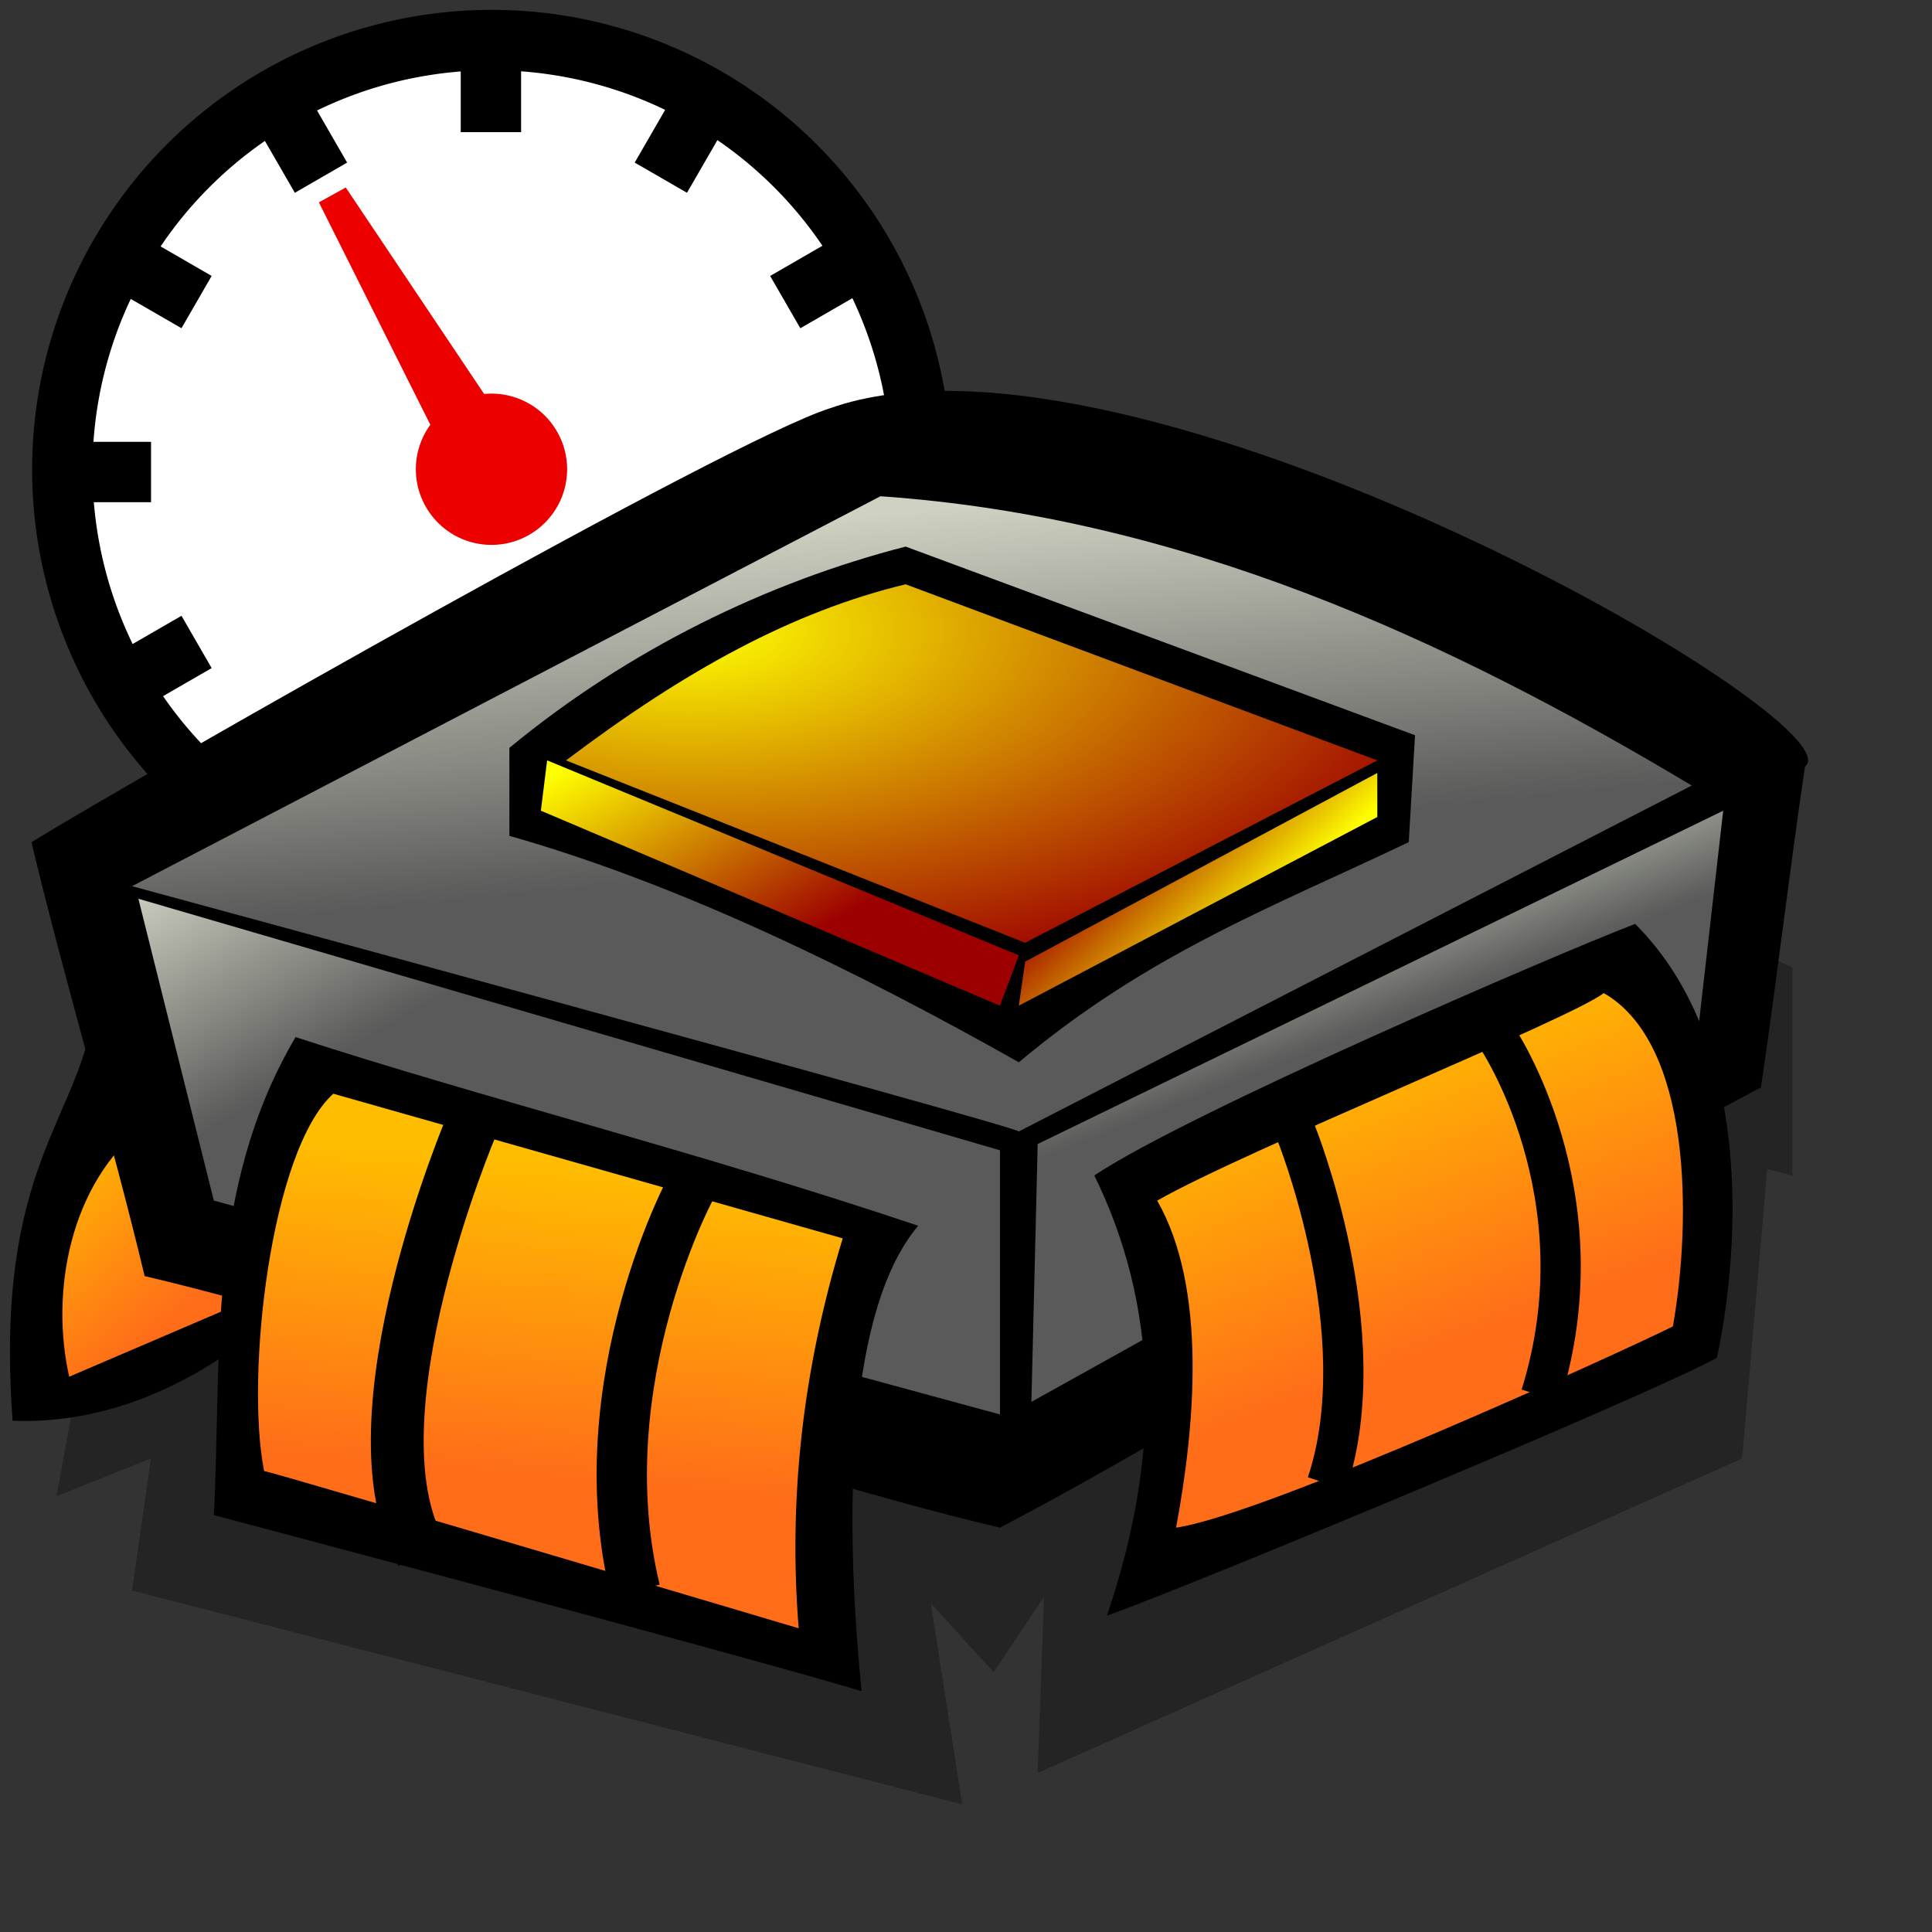 <?xml version="1.0" encoding="UTF-8" standalone="no"?>
<!-- Created with Sodipodi ("http://www.sodipodi.com/") -->
<svg
   xmlns:dc="http://purl.org/dc/elements/1.1/"
   xmlns:cc="http://creativecommons.org/ns#"
   xmlns:rdf="http://www.w3.org/1999/02/22-rdf-syntax-ns#"
   xmlns:svg="http://www.w3.org/2000/svg"
   xmlns="http://www.w3.org/2000/svg"
   xmlns:xlink="http://www.w3.org/1999/xlink"
   xmlns:sodipodi="http://sodipodi.sourceforge.net/DTD/sodipodi-0.dtd"
   xmlns:inkscape="http://www.inkscape.org/namespaces/inkscape"
   id="svg548"
   sodipodi:version="0.32"
   width="72pt"
   height="72pt"
   sodipodi:docbase="/home/tweenk/dev/GartoonRedux/scalable/devices"
   sodipodi:docname="gnome-cpu-frequency-applet.svg"
   inkscape:version="0.46+devel"
   inkscape:output_extension="org.inkscape.output.svg.inkscape">
  <rect width="100%" height="100%" fill="#333333" stroke="none"/>
  <defs
     id="defs550">
    <linearGradient
       id="linearGradient577">
      <stop
         style="stop-color:#ffbd00;stop-opacity:1;"
         offset="0"
         id="stop578" />
      <stop
         style="stop-color:#ff6d19;stop-opacity:1;"
         offset="1"
         id="stop579" />
    </linearGradient>
    <linearGradient
       id="linearGradient568">
      <stop
         style="stop-color:#cfd2c2;stop-opacity:1;"
         offset="0"
         id="stop569" />
      <stop
         style="stop-color:#595a59;stop-opacity:1;"
         offset="1"
         id="stop570" />
    </linearGradient>
    <linearGradient
       id="linearGradient557">
      <stop
         style="stop-color:#ffff00;stop-opacity:1;"
         offset="0"
         id="stop558" />
      <stop
         style="stop-color:#9d0000;stop-opacity:1;"
         offset="1"
         id="stop559" />
    </linearGradient>
    <linearGradient
       inkscape:collect="always"
       xlink:href="#linearGradient577"
       id="linearGradient2537"
       gradientUnits="userSpaceOnUse"
       spreadMethod="pad"
       x1="0.931"
       y1="52.571"
       x2="6.973"
       y2="60.733"
       gradientTransform="scale(0.95,1.053)" />
    <linearGradient
       inkscape:collect="always"
       xlink:href="#linearGradient568"
       id="linearGradient2539"
       gradientUnits="userSpaceOnUse"
       gradientTransform="scale(1.567,0.638)"
       spreadMethod="pad"
       x1="23.422"
       y1="36.166"
       x2="29.506"
       y2="61.846" />
    <radialGradient
       inkscape:collect="always"
       xlink:href="#linearGradient557"
       id="radialGradient2541"
       gradientUnits="userSpaceOnUse"
       gradientTransform="scale(1.494,0.669)"
       spreadMethod="pad"
       cx="22.889"
       cy="42.203"
       fx="22.889"
       fy="42.203"
       r="27.14" />
    <linearGradient
       inkscape:collect="always"
       xlink:href="#linearGradient557"
       id="linearGradient2543"
       gradientUnits="userSpaceOnUse"
       gradientTransform="scale(1.396,0.716)"
       spreadMethod="pad"
       x1="19.401"
       y1="49.752"
       x2="30.072"
       y2="59.189" />
    <linearGradient
       inkscape:collect="always"
       xlink:href="#linearGradient557"
       id="linearGradient2545"
       gradientUnits="userSpaceOnUse"
       gradientTransform="scale(1.241,0.806)"
       spreadMethod="pad"
       x1="55.493"
       y1="45.399"
       x2="49.203"
       y2="41.139" />
    <linearGradient
       inkscape:collect="always"
       xlink:href="#linearGradient568"
       id="linearGradient2547"
       gradientUnits="userSpaceOnUse"
       gradientTransform="scale(1.302,0.768)"
       spreadMethod="pad"
       x1="3.444"
       y1="54.634"
       x2="12.933"
       y2="64.278" />
    <linearGradient
       inkscape:collect="always"
       xlink:href="#linearGradient577"
       id="linearGradient2549"
       gradientUnits="userSpaceOnUse"
       gradientTransform="scale(1.046,0.956)"
       spreadMethod="pad"
       x1="25.757"
       y1="57.072"
       x2="24.192"
       y2="73.35" />
    <linearGradient
       inkscape:collect="always"
       xlink:href="#linearGradient568"
       id="linearGradient2551"
       gradientUnits="userSpaceOnUse"
       spreadMethod="pad"
       x1="61.635"
       y1="42.959"
       x2="65.302"
       y2="50.903"
       gradientTransform="scale(1.082,0.924)" />
    <linearGradient
       inkscape:collect="always"
       xlink:href="#linearGradient577"
       id="linearGradient2553"
       gradientUnits="userSpaceOnUse"
       gradientTransform="scale(0.992,1.008)"
       spreadMethod="pad"
       x1="67.597"
       y1="48.13"
       x2="73.033"
       y2="62.949" />
  </defs>
  <sodipodi:namedview
     id="base"
     inkscape:zoom="4.5222222"
     inkscape:cx="72.834081"
     inkscape:cy="52.166738"
     inkscape:window-width="795"
     inkscape:window-height="724"
     inkscape:window-x="167"
     inkscape:window-y="9"
     inkscape:current-layer="svg548"
     showgrid="false" />
  <g
     id="g3487">
    <path
       transform="translate(0,0.221)"
       d="M 45.774,23.108 A 21.339,21.339 0 1 1 3.096,23.108 21.339,21.339 0 1 1 45.774,23.108 z"
       sodipodi:ry="21.339066"
       sodipodi:rx="21.339066"
       sodipodi:cy="23.108109"
       sodipodi:cx="24.434889"
       id="path2555"
       style="opacity:1;color:#000000;fill:#ffffff;fill-opacity:1;fill-rule:nonzero;stroke:#000000;stroke-width:3;stroke-opacity:1;marker:none;marker-start:none;marker-mid:none;marker-end:none;visibility:visible;display:inline;overflow:visible;enable-background:accumulate"
       sodipodi:type="arc" />
    <path
       transform="matrix(1.545,0,0,1.545,-17.6,-16.655)"
       d="m 29.631,25.872 a 2.432,2.432 0 1 1 -4.865,0 2.432,2.432 0 1 1 4.865,0 z"
       sodipodi:ry="2.4324324"
       sodipodi:rx="2.4324324"
       sodipodi:cy="25.872236"
       sodipodi:cx="27.199017"
       id="path3327"
       style="opacity:1;color:#000000;fill:#ed0000;fill-opacity:1;fill-rule:nonzero;stroke:none;stroke-width:3;marker:none;marker-start:none;marker-mid:none;marker-end:none;visibility:visible;display:inline;overflow:visible;enable-background:accumulate"
       sodipodi:type="arc" />
    <path
       sodipodi:nodetypes="ccccc"
       id="path3329"
       d="M 23.127,24.586 15.844,10.054 17.181,9.318 26.027,22.516 z"
       style="opacity:1;color:#000000;fill:#ed0000;fill-opacity:1;fill-rule:nonzero;stroke:none;stroke-width:3;marker:none;marker-start:none;marker-mid:none;marker-end:none;visibility:visible;display:inline;overflow:visible;enable-background:accumulate" />
    <path
       inkscape:tile-y0="23.233135"
       inkscape:tile-x0="3.439979"
       inkscape:tile-h="0"
       inkscape:tile-w="4.0654297"
       inkscape:tile-cy="23.233135"
       inkscape:tile-cx="24.392578"
       inkscape:transform-center-x="18.919884"
       sodipodi:nodetypes="cc"
       id="path3331"
       d="m 3.44,23.454 4.065,0"
       style="opacity:1;color:#000000;fill:none;stroke:#000000;stroke-width:3;stroke-opacity:1;marker:none;marker-start:none;marker-mid:none;marker-end:none;visibility:visible;display:inline;overflow:visible;enable-background:accumulate" />
    <use
       height="1"
       width="1"
       inkscape:transform-center-y="-9.459942"
       inkscape:transform-center-x="16.3851"
       id="use3445"
       transform="matrix(0.866,0.5,-0.5,0.866,14.995,-9.054)"
       xlink:href="#path3331"
       inkscape:tiled-clone-of="#path3331"
       y="0"
       x="0" />
    <use
       height="1"
       width="1"
       inkscape:transform-center-y="-16.3851"
       inkscape:transform-center-x="9.459942"
       id="use3447"
       transform="matrix(0.5,0.866,-0.866,0.5,32.508,-9.397)"
       xlink:href="#path3331"
       inkscape:tiled-clone-of="#path3331"
       y="0"
       x="0" />
    <use
       height="1"
       width="1"
       inkscape:transform-center-y="-18.919884"
       id="use3449"
       transform="matrix(0,1,-1,0,47.847,-0.938)"
       xlink:href="#path3331"
       inkscape:tiled-clone-of="#path3331"
       y="0"
       x="0" />
    <use
       height="1"
       width="1"
       inkscape:transform-center-y="-16.385101"
       inkscape:transform-center-x="-9.4599422"
       id="use3451"
       transform="matrix(-0.5,0.866,-0.866,-0.5,56.901,14.057)"
       xlink:href="#path3331"
       inkscape:tiled-clone-of="#path3331"
       y="0"
       x="0" />
    <use
       height="1"
       width="1"
       inkscape:transform-center-y="-9.4599421"
       inkscape:transform-center-x="-16.3851"
       id="use3453"
       transform="matrix(-0.866,0.5,-0.5,-0.866,57.244,31.57)"
       xlink:href="#path3331"
       inkscape:tiled-clone-of="#path3331"
       y="0"
       x="0" />
    <use
       height="1"
       width="1"
       inkscape:transform-center-y="9.4599421"
       inkscape:transform-center-x="16.3851"
       id="use3465"
       transform="matrix(0.866,-0.5,0.5,0.866,-8.459,15.339)"
       xlink:href="#path3331"
       inkscape:tiled-clone-of="#path3331"
       y="0"
       x="0" />
  </g>
  <g
     id="g2516"
     transform="translate(0,3.096)">
    <path
       id="path593"
       d="m 4.062,64.375 -1.25,6.875 4.688,-1.875 -0.938,6.562 41.25,10.625 -1.562,-10 3.125,3.438 2.5,-3.75 -0.312,8.75 35,-15.625 1.25,-14.375 1.25,0.312 c 0,0 0,-10 0,-10.312 0,-0.312 -31.25,-12.5 -31.25,-12.5 L 5.625,52.812"
       style="fill:#000000;fill-opacity:0.3;fill-rule:evenodd;stroke:none" />
    <path
       sodipodi:nodetypes="cccc"
       id="path592"
       d="m 4.688,46.875 c -0.625,5.625 -5,7.812 -4.062,20.625 8.125,0.312 13.75,-5.938 13.75,-5.938 -1.979,-2.604 -5.833,-8.333 -8.75,-12.5"
       style="fill:#000000;fill-opacity:1;fill-rule:evenodd;stroke:none" />
    <path
       sodipodi:nodetypes="cccc"
       id="path590"
       d="m 7.188,52.812 c -3.75,2.917 -4.688,8.333 -3.75,12.5 C 7.083,63.75 10.729,62.188 14.375,60.625 11.354,58.646 8.958,56.354 7.188,52.812 z"
       style="fill:url(#linearGradient2537);fill-opacity:1;fill-rule:evenodd;stroke:none" />
    <path
       sodipodi:nodetypes="ccccccc"
       id="path589"
       d="m 1.562,38.75 c 1.562,6.562 4.062,15 5.625,21.562 13.229,3.125 29.271,9.375 42.5,12.5 C 61.979,66.354 75.208,57.396 87.5,50.938 88.229,46.042 88.958,39.896 89.688,35 92.5,32.812 56.25,11.875 41.25,17.188 36.25,18.75 7.188,35.312 1.562,38.75 z"
       style="fill:#000000;fill-opacity:1;fill-rule:evenodd;stroke:none" />
    <path
       sodipodi:nodetypes="ccccc"
       id="path567"
       d="M 50.625,53.125 C 50.312,52.812 6.562,40.938 6.562,40.938 18.958,34.479 31.354,28.021 43.75,21.562 c 15,1.042 28.125,7.083 40.312,14.375 C 72.917,41.667 61.771,47.396 50.625,53.125 z"
       style="fill:url(#linearGradient2539);fill-opacity:1;fill-rule:evenodd;stroke:none" />
    <path
       sodipodi:nodetypes="ccccccc"
       id="path566"
       d="m 25.312,34.062 c 0,1.458 0,2.917 0,4.375 C 33.75,40.833 42.5,45.104 50.625,49.688 57.083,44.271 63.229,41.979 70,38.75 c 0.104,-1.771 0.208,-3.542 0.312,-5.312 -8.438,-3.125 -16.875,-6.25 -25.312,-9.375 -6.875,1.771 -13.75,5.104 -19.688,10 z"
       style="fill:#000000;fill-opacity:1;fill-rule:evenodd;stroke:none" />
    <path
       sodipodi:nodetypes="ccccc"
       id="path556"
       d="m 28.125,34.688 c 7.604,3.021 15.208,6.042 22.812,9.062 5.833,-3.021 11.667,-6.042 17.5,-9.062 C 60.625,31.771 52.812,28.854 45,25.938 c -5.625,1.354 -10.938,4.271 -16.875,8.75 z"
       style="fill:url(#radialGradient2541);fill-opacity:1;fill-rule:evenodd;stroke:none" />
    <path
       sodipodi:nodetypes="ccccc"
       id="path562"
       d="m 50.625,44.375 -0.938,2.5 -22.812,-9.688 0.312,-2.5 z"
       style="fill:url(#linearGradient2543);fill-opacity:1;fill-rule:evenodd;stroke:none" />
    <path
       sodipodi:nodetypes="ccccc"
       id="path564"
       d="M 50.938,44.688 50.625,46.875 68.438,37.5 l 0,-2.188 z"
       style="fill:url(#linearGradient2545);fill-opacity:1;fill-rule:evenodd;stroke:none" />
    <path
       sodipodi:nodetypes="ccccc"
       id="path580"
       d="m 49.688,54.062 0,13.125 -39.062,-10.625 -3.75,-15 z"
       style="fill:url(#linearGradient2547);fill-opacity:1;fill-rule:evenodd;stroke:none" />
    <path
       sodipodi:nodetypes="ccccc"
       id="path574"
       d="m 45.625,57.812 c -3.438,4.062 -3.75,13.75 -2.812,23.125 -6.25,-1.875 -32.188,-8.75 -32.188,-8.75 0.417,-7.917 -0.417,-16.146 4.062,-23.75 9.271,3.021 20.104,5.729 30.938,9.375 z"
       style="fill:#000000;fill-opacity:1;fill-rule:evenodd;stroke:none" />
    <path
       sodipodi:nodetypes="ccccc"
       id="path572"
       d="m 16.562,51.25 25.312,7.188 c -1.979,6.458 -2.708,12.917 -2.188,19.375 0,0 -26.25,-7.812 -26.562,-7.812 -0.938,-4.688 0.312,-15.938 3.438,-18.75 z"
       style="fill:url(#linearGradient2549);fill-opacity:1;fill-rule:evenodd;stroke:none" />
    <path
       id="path575"
       d="m 23.438,52.812 c 0,0 -6.25,14.688 -2.5,21.25"
       style="fill:none;stroke:#000000;stroke-width:2.625;stroke-linecap:butt;stroke-linejoin:miter;stroke-opacity:1;stroke-dasharray:none" />
    <path
       sodipodi:nodetypes="cc"
       id="path576"
       d="m 34.688,55.312 c -0.312,0.312 -5.625,10.312 -3.125,20.625"
       style="fill:none;stroke:#000000;stroke-width:2.5;stroke-linecap:butt;stroke-linejoin:miter;stroke-opacity:1;stroke-dasharray:none" />
    <path
       sodipodi:nodetypes="ccccc"
       id="path587"
       d="M 51.562,53.75 51.25,66.562 84.375,48.125 85.625,37.188 z"
       style="fill:url(#linearGradient2551);fill-opacity:1;fill-rule:evenodd;stroke:none" />
    <path
       sodipodi:nodetypes="ccccc"
       id="path584"
       d="M 54.375,55.312 C 57.5,61.667 57.812,68.958 55,77.188 59.375,75.625 81.875,66.25 85.312,64.375 86.25,60 87.5,49.062 81.25,42.812 c -4.062,1.562 -22.188,9.375 -26.875,12.5 z"
       style="fill:#000000;fill-opacity:1;fill-rule:evenodd;stroke:none" />
    <path
       sodipodi:nodetypes="ccccc"
       id="path582"
       d="m 57.5,56.562 c 2.5,4.375 1.875,11.25 0.938,16.25 4.375,-0.625 22.188,-8.75 24.688,-10 C 84.062,57.5 84.062,48.75 79.688,46.25 78.125,47.5 61.875,54.062 57.5,56.562 z"
       style="fill:url(#linearGradient2553);fill-opacity:1;fill-rule:evenodd;stroke:none" />
    <path
       sodipodi:nodetypes="cc"
       id="path585"
       d="m 64.375,53.125 c 0,0 4.062,10 1.562,17.5"
       style="fill:none;stroke:#000000;stroke-width:2;stroke-linecap:butt;stroke-linejoin:miter;stroke-opacity:1;stroke-dasharray:none" />
    <path
       sodipodi:nodetypes="cc"
       id="path586"
       d="m 74.375,48.438 c 0,0 5.312,7.812 2.188,17.812"
       style="fill:none;stroke:#000000;stroke-width:2;stroke-linecap:butt;stroke-linejoin:miter;stroke-opacity:1;stroke-dasharray:none" />
  </g>
</svg>
